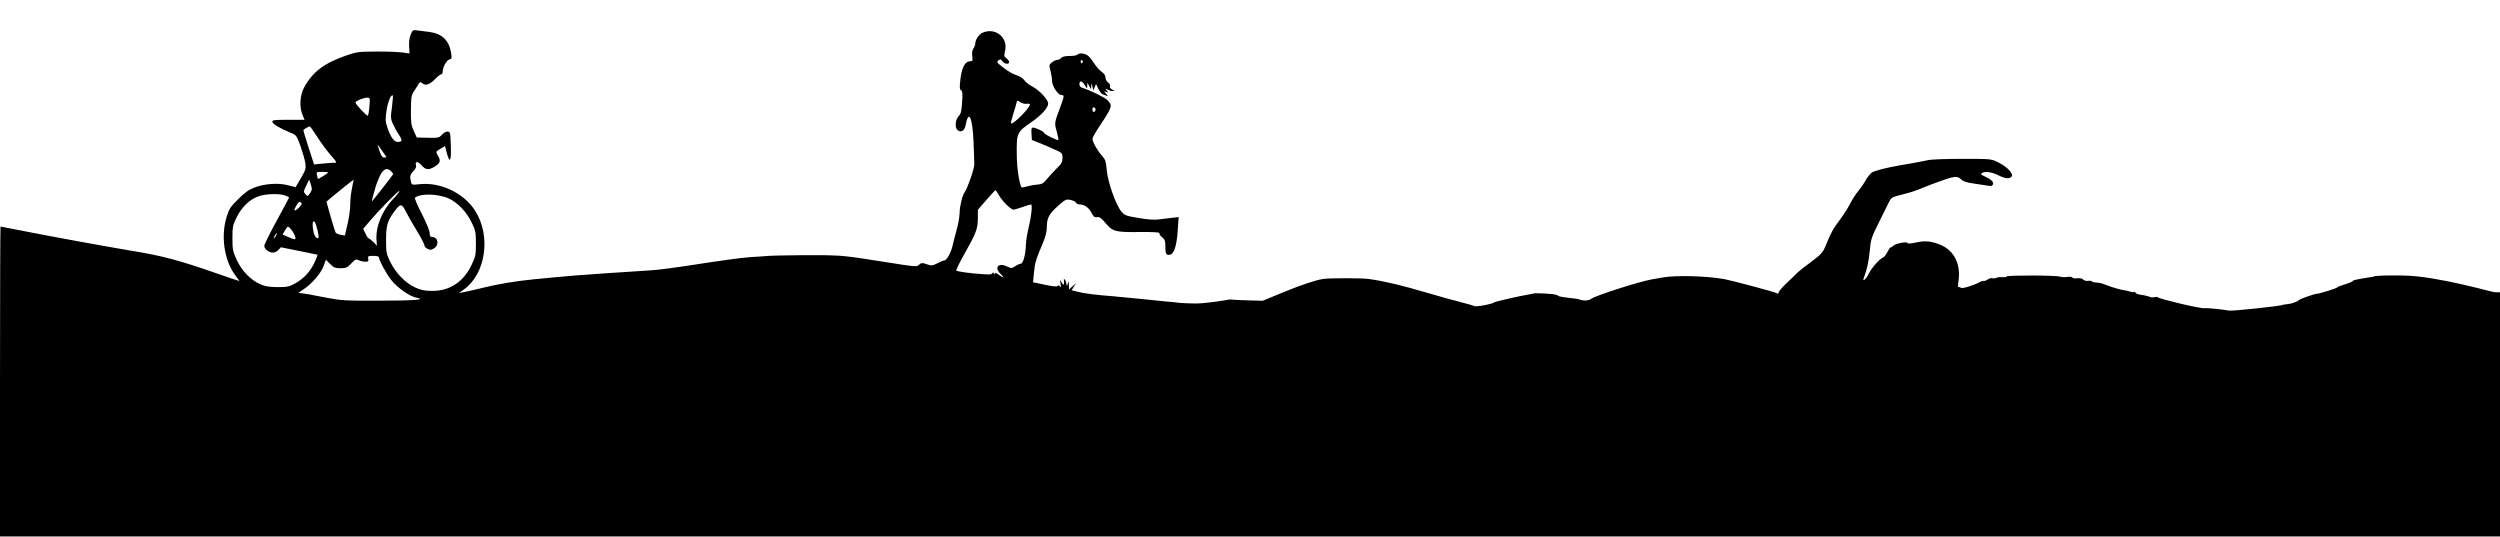 <?xml version="1.0" encoding="UTF-8" standalone="no"?><!DOCTYPE svg PUBLIC "-//W3C//DTD SVG 1.1//EN" "http://www.w3.org/Graphics/SVG/1.1/DTD/svg11.dtd"><svg width="100%" height="100%" viewBox="0 0 8000 1717" version="1.1" xmlns="http://www.w3.org/2000/svg" xmlns:xlink="http://www.w3.org/1999/xlink" xml:space="preserve" xmlns:serif="http://www.serif.com/" style="fill-rule:evenodd;clip-rule:evenodd;stroke-linejoin:round;stroke-miterlimit:2;"><g><path d="M1314.17,110.833c-4.167,9.584 -5.834,24.167 -5,37.917l1.25,22.5l-22.917,-3.333c-12.5,-1.667 -50,-3.334 -83.333,-2.917c-54.584,-0 -63.334,1.25 -93.75,11.667c-72.917,25 -110.417,53.333 -137.5,103.75c-13.334,24.166 -15.417,62.083 -5,87.083l6.666,15.833l-52.083,0c-46.25,0 -52.083,0.834 -50.833,6.667c1.25,7.083 23.75,20.417 57.916,34.583c18.75,7.5 19.584,8.75 32.084,42.917c6.666,19.167 13.75,43.75 15.416,54.167c2.5,17.5 1.25,21.666 -14.166,48.333l-17.084,29.167l-23.75,-6.25c-31.25,-8.334 -74.583,-5.417 -107.5,7.083c-18.75,7.083 -32.083,16.667 -52.5,37.5c-24.166,23.75 -29.166,31.25 -36.666,55.833c-19.167,61.667 -8.334,137.5 25.833,185.417l15,20.417l-11.25,-3.334c-6.25,-1.666 -33.75,-11.25 -61.25,-20.833c-120,-42.083 -175,-56.667 -275,-72.917c-84.583,-14.166 -246.667,-43.75 -341.667,-62.5c-40.416,-7.916 -74.583,-14.583 -75.416,-14.583c-0.834,-0 -1.667,222.917 -1.667,495.833l-0,495.834l8000,-0l0,-781.25l-17.5,-0.417c-9.583,-0.417 -184.167,-51.667 -290.833,-53.333c-54.584,-0.834 -91.667,0.416 -94.584,2.916c-2.916,2.084 -65.833,9.167 -67.916,14.167c-2.5,6.25 -47.084,16.25 -48.334,20c-1.666,3.75 -63.333,22.5 -66.666,21.25c-2.917,-1.25 -54.584,16.25 -57.5,20.417c-2.917,4.166 -25.417,12.083 -34.584,12.5c-9.166,0.833 -19.166,2.5 -22.083,4.166c-2.917,1.667 -157.917,19.584 -169.167,16.667c-11.25,-2.917 -67.5,-8.75 -76.666,-7.5c-13.75,2.083 -147.084,-30.833 -148.75,-34.583c-1.667,-4.584 -16.667,2.5 -23.75,-0.834c-5.417,-2.5 -18.334,-5.833 -29.167,-7.083c-10.417,-1.667 -19.167,-5 -19.167,-7.083c0,-2.5 -2.916,-3.334 -6.25,-1.667c-3.333,1.25 -22.5,-5.833 -27.083,-5.833c-4.583,-0 -36.25,-7.084 -65.833,-19.167c-7.5,-3.333 -19.167,-5.833 -25.834,-5.833c-6.666,-0 -12.916,-1.667 -14.166,-3.75c-1.25,-1.667 -6.667,-2.5 -12.084,-1.667c-5.416,1.25 -12.5,-0.833 -15.833,-4.167c-3.75,-3.75 -11.25,-5 -19.167,-4.166c-7.083,1.25 -13.75,-0 -15.416,-2.084c-1.667,-2.5 -9.167,-3.333 -17.084,-2.083c-7.916,1.25 -17.5,0.833 -21.666,-0.833c-10.417,-4.584 -168.334,-5 -170.834,-0.834c-1.25,2.084 -7.916,2.917 -15.416,2.5c-7.084,-0.833 -15.417,0.417 -18.334,2.084c-2.916,1.666 -10,2.083 -15.416,0.833c-6.667,-1.667 -17.917,10.417 -25,9.167c-5.834,-1.25 -15.417,5.416 -21.667,7.916c-7.917,3.75 -44.583,17.917 -51.25,13.75c-3.333,-2.083 -7.083,-2.916 -8.333,-2.083c-1.667,0.833 -1.25,-7.5 0.416,-19.167c7.917,-50.833 -12.083,-95 -52.5,-113.75c-29.166,-13.75 -53.333,-16.666 -82.5,-10c-16.666,3.75 -27.916,4.584 -27.916,2.084c-0,-5.834 -37.5,0.833 -44.584,7.916c-3.333,3.334 -7.5,5.834 -9.583,5.834c-1.667,-0 -6.25,6.666 -10.417,15c-3.75,7.916 -10,15.833 -13.333,17.083c-11.667,4.583 -37.917,34.167 -47.083,53.75c-8.75,17.083 -20.834,26.667 -14.584,10.833c9.167,-23.333 15.834,-53.333 18.75,-86.25c2.917,-34.166 5,-41.666 26.667,-85.416c13.333,-26.25 27.917,-56.25 32.917,-66.667c9.166,-18.333 9.583,-18.75 42.5,-27.083c31.666,-7.917 45.416,-12.5 75,-25c21.25,-8.75 70,-26.25 83.333,-29.584c16.25,-4.166 23.333,-2.5 33.75,7.084c5.833,5.416 19.167,9.583 39.583,12.083c17.084,2.5 37.084,5.417 44.167,6.667c10.417,2.083 14.167,0.833 16.25,-4.167c2.917,-7.917 -5.833,-16.25 -27.083,-25.833c-11.25,-5 -12.917,-7.5 -8.334,-10.417c10,-6.25 30,-3.75 51.667,6.667c23.75,11.666 36.25,12.916 43.333,4.583c7.084,-8.75 -14.166,-31.667 -42.916,-45.417c-22.5,-11.25 -23.334,-11.25 -114.584,-11.25c-50.416,0 -100,1.667 -109.583,4.167c-10,2.083 -30,5.833 -45,8.75c-15,2.5 -35.417,6.25 -45.833,7.917c-42.5,7.5 -80.417,17.083 -89.167,22.916c-5,3.334 -13.75,14.167 -19.167,23.75c-5.416,10 -15.833,25 -22.916,33.75c-7.5,8.334 -19.584,27.084 -27.084,41.25c-7.083,14.167 -21.25,36.25 -30.833,49.167c-25.417,34.167 -29.583,42.083 -46.667,83.333c-9.583,24.584 -15,30.417 -50.833,57.084c-16.667,12.083 -33.75,25.416 -37.917,29.583c-4.166,3.75 -20,19.167 -35,33.75c-15.416,14.167 -27.916,28.75 -27.916,32.083c-0,4.584 -1.667,5 -7.917,1.667c-7.917,-4.167 -145.833,-40.833 -167.083,-44.583c-58.75,-10 -152.917,-12.5 -195.834,-5c-12.5,2.083 -27.916,4.583 -33.75,5.833c-42.5,7.5 -184.166,52.917 -195.833,62.917c-7.917,7.083 -30.417,5.416 -37.917,1.25c-5.416,-2.917 -63.018,-6.166 -67.5,-11.667c-3.471,-4.26 -26.297,-7.262 -71.372,-7.86c-0.678,-0.008 -1.075,-0.076 -1.149,-0.094c-0.334,-0.077 -5.843,1.353 -14.574,2.799c-42.081,6.965 -114.41,24.577 -115.405,25.572c-5.833,6.25 -62.916,16.666 -66.666,12.5c-1.25,-1.25 -20,-6.667 -41.667,-12.084c-21.667,-5.416 -69.583,-18.75 -106.25,-29.583c-80,-23.75 -139.583,-37.917 -187.5,-44.583c-21.25,-3.334 -124.167,-3.334 -145.833,-0.417c-54.167,7.5 -191.667,70 -195.417,70c-3.75,-0 -88.333,-2.083 -104.583,-4.167c-15.834,2.917 -77.917,12.917 -110.417,12.917c-21.667,-0.417 -44.167,-1.25 -50,-2.083c-5.833,-0.834 -24.583,-2.917 -41.667,-4.167c-17.083,-1.667 -55.416,-5.417 -85.416,-8.75c-29.584,-2.917 -69.167,-6.667 -87.5,-8.333c-59.584,-4.584 -90.417,-8.75 -115.417,-15l-15.833,-4.167l14.166,-22.5l-22.5,20l-0.416,-14.167c-0.417,-12.916 -0.834,-13.333 -3.75,-3.75c-2.917,8.75 -3.334,9.167 -3.75,2.084c-0.417,-4.584 -2.5,-11.25 -5,-14.584c-3.334,-5 -4.167,-5 -3.334,2.084c1.25,15 -0.833,16.666 -7.083,6.25c-6.25,-10.417 -6.25,-10.417 -3.75,4.166c2.083,10.834 1.667,12.917 -1.667,8.334c-3.333,-4.167 -5.416,-4.584 -7.5,-1.667c-2.5,2.917 -15,1.667 -40.833,-3.75l-37.917,-7.917l2.917,-32.083c2.917,-30.417 6.667,-42.5 30.417,-98.333c6.666,-16.25 10.833,-32.917 10.833,-47.084c-0,-28.333 6.667,-40.833 36.25,-67.5c22.083,-19.583 25.417,-21.25 38.75,-18.75c7.917,1.667 16.25,5.417 17.917,8.75c1.666,3.334 7.083,5.834 11.25,5.834c15.416,-0 30,10 38.333,26.25c6.667,13.333 10,15.833 17.917,14.583c7.5,-1.667 12.916,2.083 25,16.25c25,30 32.083,32.083 109.583,31.25c45.417,-0.417 67.083,0.833 65.417,3.75c-1.667,2.083 2.083,7.917 7.916,12.5c9.167,7.083 10.834,11.667 10.834,30.833c-0,23.75 3.333,29.167 16.25,25c12.083,-3.75 20,-29.166 23.333,-76.666l2.917,-43.334l-24.584,2.917c-13.333,1.25 -32.5,3.75 -42.5,5c-10.416,1.667 -36.25,-0.417 -61.666,-5c-40.417,-6.667 -44.167,-8.333 -55,-21.25c-17.5,-21.25 -42.917,-93.333 -46.25,-131.667c-2.5,-27.916 -4.584,-34.583 -15,-45.833c-14.167,-15.417 -30.834,-44.583 -30.834,-54.583c0,-3.75 10.834,-22.917 24.584,-43.334c39.166,-58.75 40.833,-63.333 22.5,-81.25c-10,-9.166 -55.834,-31.25 -81.25,-39.166c-4.167,-1.25 -7.5,-5.834 -7.5,-10c-0,-13.334 7.916,-12.917 16.666,1.25c7.917,13.333 8.334,13.333 8.334,3.333l0.416,-10.417l11.667,20.834l0.833,-10.417c0.417,-9.583 0.834,-9.583 3.75,2.083l2.917,12.5l4.167,-10.416l4.583,-10.417l7.083,15.417c4.167,8.333 10.417,16.25 14.167,17.5c3.75,1.25 9.583,3.75 12.917,5c4.166,2.083 3.75,-0 -1.667,-6.25c-8.333,-9.167 -8.333,-9.167 -0,-6.25c7.083,2.916 7.5,2.5 1.667,-4.584c-5.834,-7.083 -5.834,-7.5 2.916,-2.916c5,2.916 12.5,5 16.667,4.583c6.25,-0 5.833,-0.833 -2.083,-4.583c-5.834,-2.917 -8.75,-7.084 -7.084,-10.834c1.25,-3.333 -1.25,-8.75 -6.25,-12.083c-4.583,-3.333 -8.333,-10.417 -8.333,-15.833c-0,-6.25 -4.583,-13.334 -12.917,-18.75c-6.666,-5 -17.5,-17.084 -23.333,-26.667c-5.833,-9.167 -14.583,-20.417 -19.583,-24.167c-9.584,-7.916 -29.584,-10 -33.75,-3.333c-1.25,2.083 -12.5,4.167 -24.584,4.167c-14.583,-0 -24.166,2.083 -27.5,6.25c-2.916,3.333 -8.333,6.25 -12.5,6.25c-4.166,-0 -11.666,3.75 -17.083,7.916c-9.167,7.5 -9.583,8.75 -4.583,27.084c2.5,10.833 5,25.416 5,32.5c-0,16.25 19.166,45 29.583,45c10.417,-0 10,2.916 -4.167,40.833c-17.916,47.5 -18.333,48.333 -10.416,75.833c3.75,13.75 6.25,25.834 5,27.084c-2.5,2.5 -45,-17.917 -45,-22.084c-0,-4.166 -27.084,-17.5 -35.834,-17.5c-5,0 -5.833,4.167 -5,19.584l1.25,20l22.917,9.166c12.5,5 34.583,14.167 48.75,20.834c25.417,11.25 26.25,12.083 26.25,27.5c-0,13.333 -2.917,18.75 -19.583,34.583c-10.417,10.417 -24.584,25.833 -31.25,34.167c-9.584,12.083 -15.417,15.416 -27.5,16.25c-8.334,0.416 -23.334,2.916 -33.334,5.833c-9.583,2.5 -18.333,4.167 -19.166,3.333c-7.084,-9.166 -15.417,-63.333 -15.417,-103.75c-0.833,-71.666 -0.417,-72.5 50.833,-107.916c29.584,-20.834 49.584,-43.75 49.584,-56.667c-0,-12.917 -29.584,-44.167 -52.5,-55.417c-9.584,-5 -20,-13.333 -23.75,-19.166c-4.167,-6.25 -14.584,-12.5 -24.584,-15.834c-10,-2.916 -28.75,-13.333 -41.666,-23.75c-21.667,-16.666 -23.334,-18.75 -16.667,-23.75c5.833,-4.583 7.917,-4.166 12.917,2.5c6.666,9.584 21.25,11.25 21.25,2.5c-0,-3.333 -3.75,-8.75 -8.75,-12.083c-7.5,-5.417 -7.917,-7.917 -4.584,-21.25c12.084,-43.75 -30.416,-79.167 -72.083,-60c-11.667,5 -22.917,22.5 -22.917,35.417c0,4.166 -2.916,10.833 -5.833,15c-3.75,5 -5,13.333 -3.75,24.166c2.083,14.167 1.25,16.25 -5.833,16.25c-16.667,0 -26.667,17.917 -31.667,54.584c-3.333,28.75 -3.333,35.416 1.667,38.333c4.583,2.917 5.416,11.25 3.333,38.75c-1.667,27.917 -3.75,36.667 -11.25,44.583c-10.833,11.25 -12.5,36.667 -2.917,44.584c10.417,8.333 22.5,1.25 25.417,-15.834c9.583,-52.5 22.083,-25.833 25.417,53.334c1.25,30.833 2.5,62.916 2.5,70.833c0.416,13.75 -22.5,79.583 -30.834,90c-7.083,8.75 -16.25,45.417 -16.25,66.25c0,11.667 -4.583,37.083 -10,56.25c-5.416,19.583 -11.25,42.083 -12.916,50c-3.75,19.167 -18.75,45.833 -25.834,45.833c-2.916,0 -12.916,4.167 -22.5,9.167c-14.583,7.5 -19.166,8.333 -30.416,4.167c-17.5,-6.667 -21.667,-6.25 -29.167,1.666c-6.25,5.834 -14.583,5 -97.5,-8.333c-49.583,-7.917 -106.25,-16.667 -125.833,-18.75c-47.084,-5.833 -88.334,-4.583 -155.417,-4.583c-46.25,0.416 -94.583,1.25 -107.083,2.5c-12.5,1.25 -35,2.5 -50,3.333c-15,0.833 -47.5,4.583 -72.917,8.333c-25,3.75 -52.5,7.5 -60.417,8.75c-7.916,1.25 -46.25,7.084 -85.416,12.917c-38.75,5.833 -85,11.667 -102.084,12.5c-77.5,5 -222.916,14.583 -244.583,16.667c-27.5,2.083 -100.417,9.166 -134.583,12.5c-57.084,5.833 -111.25,15 -157.084,26.25c-27.083,6.666 -55.833,13.333 -63.75,14.583l-14.166,2.5l17.083,-12.5c68.75,-50.833 85.417,-170.833 34.167,-250.833c-36.667,-57.084 -111.667,-92.5 -179.167,-84.584c-22.083,2.5 -23.75,2.084 -25.833,-7.083c-4.584,-17.083 -3.334,-24.167 7.5,-35c7.083,-7.083 10,-13.333 8.333,-18.333c-4.167,-13.334 6.25,-13.75 17.5,-0.417c13.333,15 22.917,16.25 42.083,4.583c17.5,-10.833 20.417,-18.75 11.667,-33.333c-8.75,-15 -8.75,-14.583 7.5,-24.167l14.167,-8.333l5.416,21.25c9.584,35 14.584,28.333 13.334,-17.917c-0.417,-22.916 -2.084,-43.75 -3.334,-45.833c-4.583,-7.083 -15.416,-4.583 -25.416,6.25c-8.75,9.583 -12.084,10.417 -45,9.583l-35.417,-0.833l-9.583,-20.833c-8.334,-18.334 -9.584,-27.917 -9.167,-67.084c0.417,-41.25 1.25,-47.5 10.417,-60.833c5.416,-8.333 12.083,-18.75 14.583,-22.917c4.167,-6.25 5.833,-7.083 10.417,-2.916c10,10 24.166,5.833 40.833,-11.25c8.75,-9.167 18.333,-16.667 20.833,-16.667c2.5,-0 4.584,-3.333 4.584,-7.917c-0,-14.583 12.083,-36.666 21.25,-39.166c7.916,-2.084 8.333,-4.167 5.833,-20.417c-6.667,-40.833 -29.167,-62.917 -70.417,-67.917c-11.666,-1.25 -28.333,-3.333 -37.083,-4.583c-15,-2.5 -15.833,-1.667 -22.083,13.333Zm2150.42,84.584c1.25,2.083 0.417,5 -2.083,6.666c-2.083,1.25 -4.167,-0.416 -4.167,-3.75c0,-7.5 2.5,-8.75 6.25,-2.916Zm-2210.42,147.5c-4.584,32.5 -4.167,37.083 3.333,54.166c4.583,10.417 13.333,25.834 19.167,34.584c11.666,17.5 10.833,22.5 -4.167,22.5c-11.667,-0 -22.917,-15.834 -33.333,-47.5c-6.25,-17.917 -6.25,-25 -2.084,-54.167c4.584,-28.75 14.584,-52.083 20,-46.667c0.834,0.834 -0.416,17.5 -2.916,37.084Zm-72.084,-2.917c-0.833,15 -3.333,28.333 -5,30c-2.5,2.917 -39.166,-35.833 -39.583,-42.083c-0,-4.584 25,-15 37.083,-15.417c9.584,-0 10,0.833 7.5,27.5Zm2103.75,-7.917c5.417,-0.833 10,0 10,2.084c0,11.25 -55,66.25 -60.416,60.833c-1.25,-1.25 1.666,-12.917 5.833,-26.667c4.583,-13.333 9.167,-30 10.833,-36.25c2.5,-11.666 2.5,-12.083 13.334,-5c5.833,3.75 15,6.25 20.416,5Zm219.584,20.417c-3.334,8.75 -9.584,7.083 -9.584,-2.5c0,-5.417 2.084,-7.5 5.834,-5.833c3.333,1.25 5,5 3.75,8.333Zm-2489.17,87.083c12.5,19.584 32.083,45.834 43.333,58.334c18.334,20.833 19.584,22.916 10.417,22.916c-5.417,0 -22.083,1.25 -37.083,2.5l-27.917,2.917l-17.083,-52.917c-9.584,-29.166 -17.084,-54.166 -17.084,-56.25c0,-2.916 15,-12.083 20.834,-12.5c1.25,0 12.083,15.834 24.583,35Zm217.917,59.167c3.333,4.167 2.083,5.417 -4.167,5.417c-6.25,-0 -10,-5 -15,-19.584c-8.75,-25.416 -8.333,-25.833 4.167,-7.083c6.25,8.75 12.916,18.75 15,21.25Zm17.5,49.583c3.75,3.334 6.666,7.5 6.666,8.334c0,2.083 -57.916,76.25 -67.5,87.083c-1.666,2.083 -0.416,-5.417 2.917,-16.667c3.333,-11.666 7.5,-25.416 8.75,-31.25c1.667,-5.833 7.5,-20.416 12.917,-32.5c11.25,-23.333 23.333,-28.333 36.25,-15Zm-201.667,3.334c-0,2.916 -33.333,23.333 -33.333,20.416c-0,-2.083 -1.25,-7.5 -2.5,-12.916c-2.5,-8.334 -1.25,-9.167 16.666,-9.167c10.417,-0 19.167,0.833 19.167,1.667Zm-57.5,65.833c-7.5,11.667 -7.917,11.667 -15,3.75c-6.667,-7.5 -6.667,-8.75 2.5,-27.083l9.167,-19.584l5.416,15.417c4.584,13.75 4.584,17.083 -2.083,27.5Zm134.167,-16.667c-3.334,14.584 -5.834,38.334 -5.834,52.917c0,14.583 -3.75,42.917 -8.75,63.333l-8.333,36.667l-13.333,-2.5c-7.5,-1.25 -14.584,-4.583 -16.25,-6.667c-1.25,-2.5 -8.75,-25.416 -16.25,-51.666l-13.334,-47.5l17.917,-15.417c14.167,-12.083 67.5,-54.583 69.167,-55c-0,-0 -2.084,11.667 -5,25.833Zm130.416,37.084c-35,36.25 -56.25,90.416 -52.083,132.916l1.25,15.417l-11.667,-12.083c-6.666,-6.25 -13.333,-11.667 -15,-11.667c-1.666,-0 -6.25,-6.667 -10,-15l-7.5,-15l20,-23.75c30,-35.417 94.584,-101.25 95.834,-97.5c0.833,2.083 -8.75,14.167 -20.834,26.667Zm1940.83,-11.25c10.833,18.75 37.083,44.166 45.416,44.166c2.917,0 15.417,-3.75 28.75,-8.333c12.917,-4.583 25,-8.333 27.084,-8.333c5.416,-0 1.25,38.75 -7.917,75.833c-4.167,17.5 -7.917,40.833 -8.333,52.083c-0.417,30 -8.75,61.667 -16.25,61.667c-3.334,-0 -11.667,3.75 -17.917,7.917c-11.25,7.5 -12.5,7.5 -26.667,0.833c-27.916,-13.333 -41.666,4.167 -19.583,24.583c13.75,12.5 9.583,13.75 -7.083,1.667c-8.75,-5.833 -12.084,-7.083 -12.5,-2.917c-0,4.167 -0.834,4.167 -2.5,-0.416c-1.667,-4.167 -2.917,-4.584 -5.417,-0.417c-2.5,4.167 -14.167,4.167 -57.917,-0c-30.416,-2.917 -55.833,-7.083 -57.083,-9.167c-1.25,-1.666 11.25,-27.083 27.5,-55.833c36.25,-64.167 41.667,-78.333 41.667,-112.5l-0,-26.25l27.5,-31.667c15,-17.083 27.916,-31.25 28.75,-31.25c0.833,0 6.666,8.334 12.5,18.334Zm-2285.83,-1.25c7.084,2.5 12.917,5.416 12.917,6.666c-0,1.25 -17.917,34.584 -39.583,74.167c-21.667,39.583 -39.584,75.833 -39.584,80.417c0,10.416 14.584,21.666 27.917,21.666c5,0 12.917,-3.75 17.083,-8.333l7.917,-8.75l57.917,11.667c31.666,6.25 58.75,11.666 59.583,12.083c0.417,0.833 -3.333,11.25 -9.167,23.75c-13.333,29.583 -34.583,52.5 -62.083,67.917c-19.583,10.833 -25.833,12.083 -57.5,12.083c-27.083,-0.417 -40,-2.5 -55.417,-9.583c-30.416,-13.75 -57.916,-42.084 -74.166,-76.667c-12.917,-27.917 -14.167,-33.75 -14.167,-70c-0,-36.667 1.25,-42.083 13.75,-67.5c16.25,-32.917 42.083,-57.5 70.417,-67.083c23.333,-7.917 65.416,-9.167 84.166,-2.5Zm523.75,9.583c28.75,13.333 56.25,41.667 73.334,76.667c12.5,25.416 13.75,30.833 13.75,67.5c-0,35.833 -1.25,42.083 -13.334,67.5c-25.833,55 -70.416,84.583 -126.25,84.166c-24.583,0 -36.25,-2.5 -55.416,-11.25c-30.417,-13.75 -61.667,-45.833 -79.167,-81.666c-12.5,-25.417 -13.333,-30 -13.333,-71.25c-0,-46.667 4.583,-61.25 30,-94.584c15.833,-20.833 20.833,-20.416 32.916,4.167c6.25,12.083 22.084,40 35.417,62.083c13.75,22.5 24.583,43.334 24.583,47.084c0,3.333 4.584,8.333 10.417,11.25c7.917,3.75 12.083,3.333 20.833,-2.5c16.667,-10.834 12.084,-35.834 -7.083,-35.834c-5.417,0 -7.5,-3.333 -7.5,-12.5c-0,-7.5 -10.833,-33.333 -25,-61.25c-14.167,-26.666 -23.75,-50 -22.083,-51.666c15.416,-14.584 73.75,-13.334 107.916,2.083Zm-470.833,15.833c2.917,4.167 -18.75,25.834 -22.5,22.084c-2.5,-2.5 11.667,-27.084 15.833,-27.084c2.084,0 5,2.084 6.667,5Zm47.083,70.834c7.084,24.166 9.584,40.833 5.417,40.833c-7.917,-0 -13.75,-12.083 -16.25,-32.917c-2.917,-24.583 3.75,-29.166 10.833,-7.916Zm-79.166,14.166c9.166,11.667 15,26.25 11.666,29.584c-1.25,0.833 -10.833,-1.667 -21.25,-6.667l-19.166,-8.333l7.5,-12.5c8.75,-15.834 10.416,-15.834 21.25,-2.084Zm-49.584,18.334c-2.5,4.583 -5.416,8.333 -6.666,8.333c-0.834,-0 -0,-3.75 2.5,-8.333c2.5,-4.584 5.416,-8.334 6.666,-8.334c0.834,0 0,3.75 -2.5,8.334Zm329.167,68.75c-0,9.166 22.5,51.25 38.333,71.666c19.584,25.417 59.584,53.75 81.667,57.917c33.333,6.25 -4.167,9.583 -119.167,9.583c-108.75,0.417 -121.666,-0.416 -168.75,-9.583c-45.416,-9.167 -76.666,-14.583 -87.916,-15c-2.5,-0 4.166,-5.417 14.583,-11.667c25.833,-16.666 56.667,-52.083 64.583,-75.416l7.084,-19.167l13.333,13.333c11.667,11.667 16.667,13.75 33.333,13.75c17.5,0 21.667,-2.083 34.167,-15c12.917,-13.75 15.417,-15 24.583,-10.416c5.834,2.5 15.417,4.583 21.25,4.583c8.75,-0 10.417,-1.667 8.75,-9.583c-1.666,-8.334 0,-9.167 16.25,-9.167c10,-0 17.917,1.667 17.917,4.167Z" style="fill-rule:nonzero;"/></g></svg>